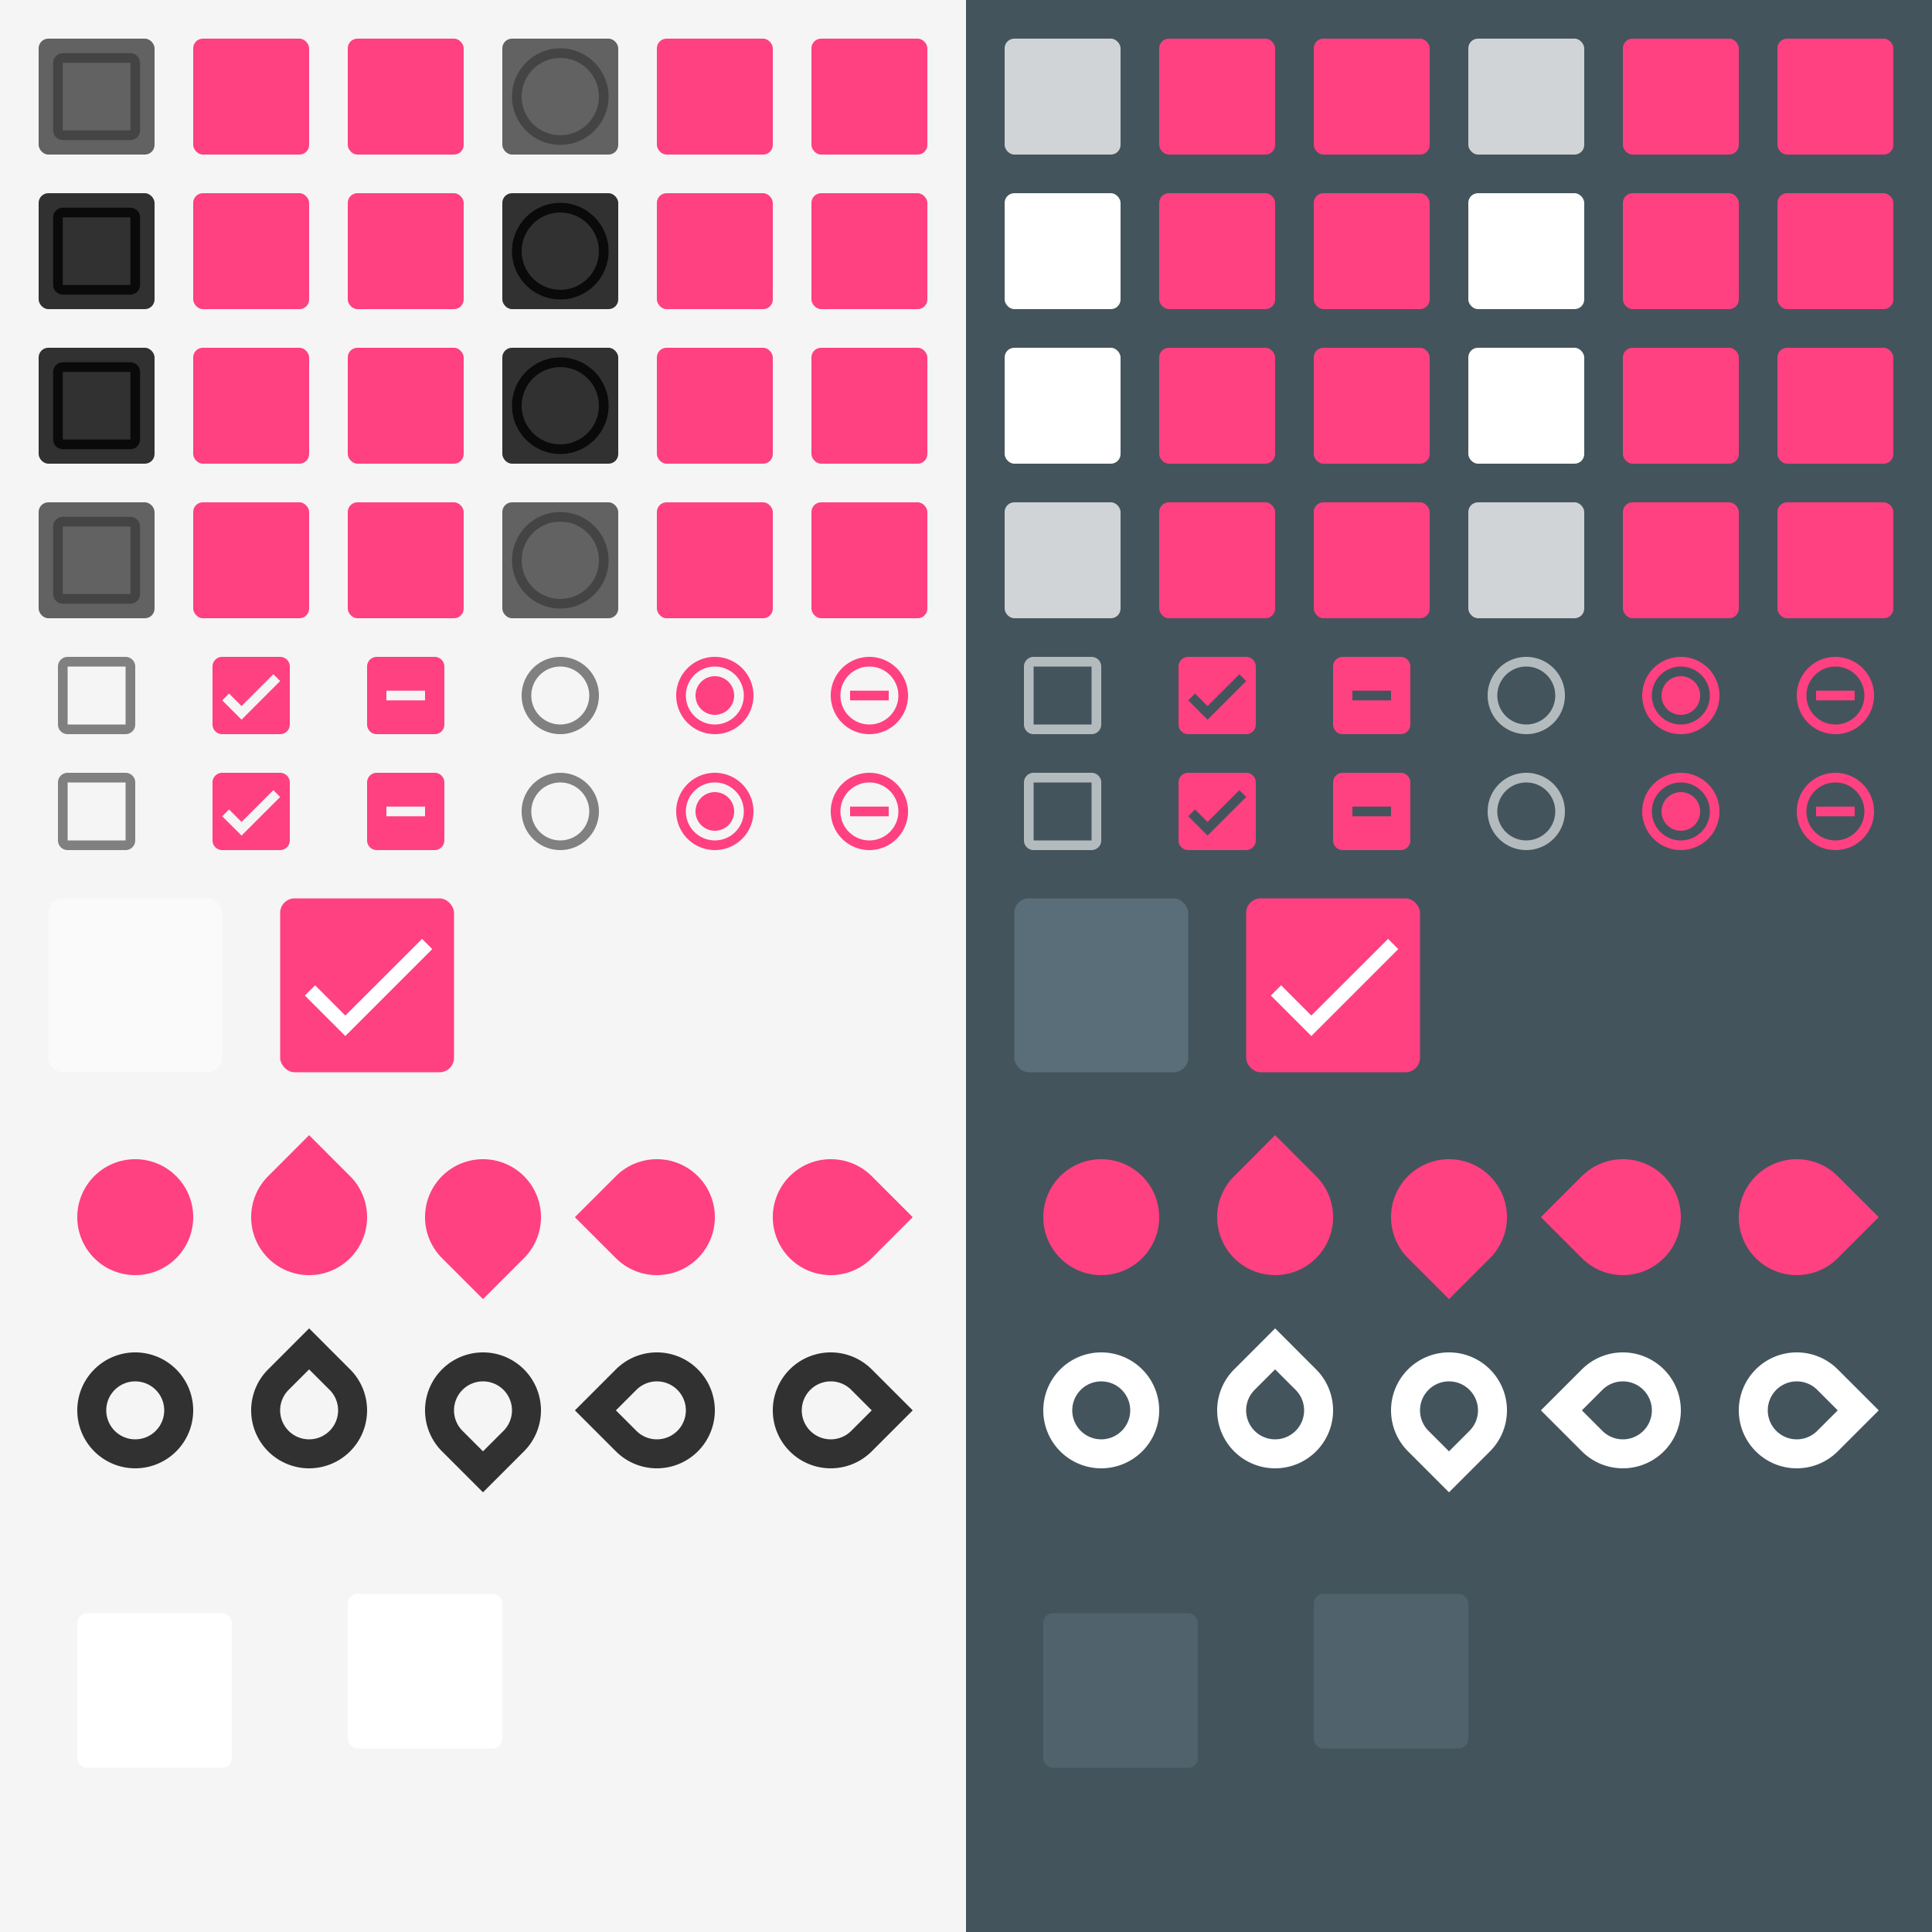 <svg xmlns="http://www.w3.org/2000/svg" xmlns:xlink="http://www.w3.org/1999/xlink" xmlns:sodipodi="http://sodipodi.sourceforge.net/DTD/sodipodi-0.dtd" xmlns:inkscape="http://www.inkscape.org/namespaces/inkscape" width="400" height="400" viewBox="0 0 400 400">
  <sodipodi:namedview showgrid="true">
    <inkscape:grid empspacing="4"/>
  </sodipodi:namedview>

  <rect sodipodi:insensitive="true" width="200" height="400" fill="url(#color-bg)"/>
  <rect sodipodi:insensitive="true" width="200" height="400" fill="url(#color-bg-dark)" x="200"/>

  <defs>
    <filter id="1" color-interpolation-filters="sRGB" x="0" y="0" width="1" height="1">
      <!-- <feDropShadow dx="0" dy="1" stdDeviation="1.5" flood-color="#000000" flood-opacity="0.12"/> -->
      <!-- <feDropShadow dx="0" dy="1" stdDeviation="1" flood-color="#000000" flood-opacity="0.24"/> -->

      <feFlood flood-color="#000000" flood-opacity="0.12" result="flood"/>
      <feComposite operator="in" in="flood" in2="SourceGraphic" result="composite1"/>
      <feGaussianBlur stdDeviation="1.5" in="composite1" result="blur"/>
      <feOffset dx="0" dy="1" result="offset"/>
      <feComposite in="SourceGraphic" in2="offset" result="fbSourceGraphic"/>

      <feFlood flood-color="#000000" flood-opacity="0.24" in="fbSourceGraphic" result="flood"/>
      <feComposite operator="in" in="flood" in2="fbSourceGraphic" result="composite1"/>
      <feGaussianBlur stdDeviation="1" in="composite1" result="blur"/>
      <feOffset dx="0" dy="1" result="offset"/>
      <feComposite in="fbSourceGraphic" in2="offset" result="composite2"/>
    </filter>

    <filter id="2" color-interpolation-filters="sRGB" x="0" y="0" width="1" height="1">
      <!-- <feDropShadow dx="0" dy="3" stdDeviation="3" flood-color="#000000" flood-opacity="0.16"/> -->
      <!-- <feDropShadow dx="0" dy="3" stdDeviation="3" flood-color="#000000" flood-opacity="0.23"/> -->

      <feFlood flood-color="#000000" flood-opacity="0.16" result="flood"/>
      <feComposite operator="in" in="flood" in2="SourceGraphic" result="composite1"/>
      <feGaussianBlur stdDeviation="3" in="composite1" result="blur"/>
      <feOffset dx="0" dy="3" result="offset"/>
      <feComposite in="SourceGraphic" in2="offset" result="fbSourceGraphic"/>

      <feFlood flood-color="#000000" flood-opacity="0.23" in="fbSourceGraphic" result="flood"/>
      <feComposite operator="in" in="flood" in2="fbSourceGraphic" result="composite1"/>
      <feGaussianBlur stdDeviation="3" in="composite1" result="blur"/>
      <feOffset dx="0" dy="3" result="offset"/>
      <feComposite in="fbSourceGraphic" in2="offset" result="composite2"/>
    </filter>

    <path id="checkbox-unchecked-path" d="M19 5v14H5V5h14m0-2H5c-1.1 0-2 .9-2 2v14c0 1.1.9 2 2 2h14c1.1 0 2-.9 2-2V5c0-1.1-.9-2-2-2z"/>
    <path id="checkbox-checked-path" d="M19 3H5c-1.11 0-2 .9-2 2v14c0 1.1.89 2 2 2h14c1.11 0 2-.9 2-2V5c0-1.1-.89-2-2-2zm-9 14l-5-5 1.41-1.41L10 14.17l7.59-7.59L19 8l-9 9z"/>
    <path id="checkbox-mixed-path" d="M19 3H5c-1.1 0-2 .9-2 2v14c0 1.1.9 2 2 2h14c1.1 0 2-.9 2-2V5c0-1.1-.9-2-2-2zm-2 10H7v-2h10v2z"/>
    <path id="radio-unchecked-path" d="M12 2C6.48 2 2 6.48 2 12s4.48 10 10 10 10-4.48 10-10S17.52 2 12 2zm0 18c-4.42 0-8-3.58-8-8s3.58-8 8-8 8 3.58 8 8-3.58 8-8 8z"/>
    <path id="radio-checked-path" d="M12 7c-2.76 0-5 2.24-5 5s2.24 5 5 5 5-2.24 5-5-2.24-5-5-5zm0-5C6.48 2 2 6.48 2 12s4.48 10 10 10 10-4.48 10-10S17.52 2 12 2zm0 18c-4.42 0-8-3.58-8-8s3.58-8 8-8 8 3.58 8 8-3.58 8-8 8z"/>
    <path id="radio-mixed-path" d="m12 2c-5.52 0-10 4.48-10 10s4.48 10 10 10 10-4.48 10-10-4.48-10-10-10zm0 2c4.42 0 8 3.58 8 8s-3.58 8-8 8-8-3.58-8-8 3.58-8 8-8zm-5 7v2h10v-2h-10z"/>

    <path id="menu-checkbox-unchecked-path" d="m2 0a2 2 0 0 0 -2 2v12a2 2 0 0 0 2 2h12a2 2 0 0 0 2 -2v-12a2 2 0 0 0 -2 -2h-12zm0 2h12v12h-12v-12z"/>
    <path id="menu-checkbox-checked-path" d="m2 0a2 2 0 0 0 -2 2v12a2 2 0 0 0 2 2h12a2 2 0 0 0 2 -2v-12a2 2 0 0 0 -2 -2h-12zm10.6 3.59l1.41 1.41-8 8-4-4 1.41-1.41 2.59 2.59 6.59-6.59z"/>
    <path id="menu-checkbox-mixed-path" d="m2 0a2 2 0 0 0 -2 2v12a2 2 0 0 0 2 2h12a2 2 0 0 0 2 -2v-12a2 2 0 0 0 -2 -2h-12zm2 7h8v2h-8v-2z"/>
    <path id="menu-radio-unchecked-path" d="m8 0a8 8 0 0 0 -8 8 8 8 0 0 0 8 8 8 8 0 0 0 8 -8 8 8 0 0 0 -8 -8zm0 2a6 6 0 0 1 6 6 6 6 0 0 1 -6 6 6 6 0 0 1 -6 -6 6 6 0 0 1 6 -6z"/>
    <path id="menu-radio-checked-path" d="m8 0a8 8 0 0 0 -8 8 8 8 0 0 0 8 8 8 8 0 0 0 8 -8 8 8 0 0 0 -8 -8zm0 2a6 6 0 0 1 6 6 6 6 0 0 1 -6 6 6 6 0 0 1 -6 -6 6 6 0 0 1 6 -6zm0 2a4 4 0 0 0 -4 4 4 4 0 0 0 4 4 4 4 0 0 0 4 -4 4 4 0 0 0 -4 -4z"/>
    <path id="menu-radio-mixed-path" d="m8 0a8 8 0 0 0 -8 8 8 8 0 0 0 8 8 8 8 0 0 0 8 -8 8 8 0 0 0 -8 -8zm0 2a6 6 0 0 1 6 6 6 6 0 0 1 -6 6 6 6 0 0 1 -6 -6 6 6 0 0 1 6 -6zm-4 5v2h8v-2h-8z"/>

    <rect id="button-fill" width="24" height="24" rx="2" ry="2"/>
    <path id="check-path" d="M9 16.17L4.83 12l-1.42 1.41L9 19 21 7l-1.41-1.41z"/>

    <path id="slider-fill" d="M 24,12 A 12,12 0 0 1 12,24 12,12 0 0 1 0,12 12,12 0 0 1 12,0 12,12 0 0 1 24,12 Z"/>
    <path id="slider-stroke" d="M 12 0 A 12 12 0 0 0 0 12 A 12 12 0 0 0 12 24 A 12 12 0 0 0 24 12 A 12 12 0 0 0 12 0 z M 12 6 A 6 6 0 0 1 18 12 A 6 6 0 0 1 12 18 A 6 6 0 0 1 6 12 A 6 6 0 0 1 12 6 z"/>
    <path id="marks-slider-fill" d="M 12 0 A 12 12 0 0 0 0 12 A 12 12 0 0 0 12 24 L 24 24 L 24 12 A 12 12 0 0 0 12 0 z"/>
    <path id="marks-slider-stroke" d="M 12 0 A 12 12 0 0 0 0 12 A 12 12 0 0 0 12 24 L 24 24 L 24 12 A 12 12 0 0 0 12 0 z M 12 6 A 6 6 0 0 1 18 12 L 18 18 L 12 18 A 6 6 0 0 1 6 12 A 6 6 0 0 1 12 6 z"/>

    <rect id="box-fill" width="32" height="32" rx="2" ry="2"/>

    <rect id="16x16" width="16" height="16" opacity="0"/>
    <rect id="24x24" width="24" height="24" opacity="0"/>
    <rect id="24x30" width="24" height="30" opacity="0"/>
    <rect id="40x40" width="40" height="40" opacity="0"/>
    <rect id="48x48" width="48" height="48" opacity="0"/>

    <!-- <solidColor id="color-dark" solid-color="#000000" solid-opacity="0.8"/> -->
    <!-- <solidColor id="color-light" solid-color="#FFFFFF"/> -->

    <linearGradient id="color-dark">
      <stop stop-color="#000000" stop-opacity="0.8"/>
    </linearGradient>

    <linearGradient id="color-light">
      <stop stop-color="#FFFFFF"/>
    </linearGradient>

    <linearGradient id="color-accent">
      <stop stop-color="#FF4081"/>
    </linearGradient>

    <linearGradient id="color-bg">
      <stop stop-color="#F5F5F5"/>
    </linearGradient>

    <linearGradient id="color-bg-dark">
      <stop stop-color="#44545c"/>
    </linearGradient>

    <linearGradient id="color-bg-lighter">
      <stop stop-color="#FAFAFA"/>
    </linearGradient>

    <linearGradient id="color-bg-lighter-dark">
      <stop stop-color="#596e79"/>
    </linearGradient>

    <linearGradient id="color-base">
      <stop stop-color="#FFFFFF"/>
    </linearGradient>

    <linearGradient id="color-base-dark">
      <stop stop-color="#50636c"/>
    </linearGradient>

    <g id="base-checkbox" opacity="0.75">
      <use xlink:href="#button-fill" opacity="0"/>
      <use xlink:href="#checkbox-unchecked-path"/>
    </g>
    <use xlink:href="#base-checkbox" id="base-checkbox-unchecked" fill="url(#color-dark)"/>
    <use xlink:href="#base-checkbox" id="base-checkbox-unchecked-dark" fill="url(#color-light)"/>

    <g id="base-checkbox-hover">
      <use xlink:href="#button-fill" opacity="0.15"/>
      <use xlink:href="#checkbox-unchecked-path"/>
    </g>
    <use xlink:href="#base-checkbox-hover" id="base-checkbox-unchecked-hover" fill="url(#color-dark)"/>
    <use xlink:href="#base-checkbox-hover" id="base-checkbox-unchecked-hover-dark" fill="url(#color-light)"/>

    <g id="base-checkbox-active">
      <use xlink:href="#button-fill" opacity="0.3"/>
      <use xlink:href="#checkbox-unchecked-path"/>
    </g>
    <use xlink:href="#base-checkbox-active" id="base-checkbox-unchecked-active" fill="url(#color-dark)"/>
    <use xlink:href="#base-checkbox-active" id="base-checkbox-unchecked-active-dark" fill="url(#color-light)"/>

    <use xlink:href="#base-checkbox-unchecked" id="base-checkbox-unchecked-disabled" opacity="0.4"/>
    <use xlink:href="#base-checkbox-unchecked-dark" id="base-checkbox-unchecked-disabled-dark" opacity="0.4"/>

    <g id="base-checkbox-checked" fill="url(#color-accent)">
      <use xlink:href="#button-fill" opacity="0"/>
      <use xlink:href="#checkbox-checked-path"/>
    </g>

    <g id="base-checkbox-checked-hover" fill="url(#color-accent)">
      <use xlink:href="#button-fill" opacity="0.15"/>
      <use xlink:href="#checkbox-checked-path"/>
    </g>

    <g id="base-checkbox-checked-active" fill="url(#color-accent)">
      <use xlink:href="#button-fill" opacity="0.3"/>
      <use xlink:href="#checkbox-checked-path"/>
    </g>

    <use xlink:href="#base-checkbox-checked" id="base-checkbox-checked-disabled" opacity="0.4"/>

    <g id="base-checkbox-mixed" fill="url(#color-accent)">
      <use xlink:href="#button-fill" opacity="0"/>
      <use xlink:href="#checkbox-mixed-path"/>
    </g>

    <g id="base-checkbox-mixed-hover" fill="url(#color-accent)">
      <use xlink:href="#button-fill" opacity="0.15"/>
      <use xlink:href="#checkbox-mixed-path"/>
    </g>

    <g id="base-checkbox-mixed-active" fill="url(#color-accent)">
      <use xlink:href="#button-fill" opacity="0.3"/>
      <use xlink:href="#checkbox-mixed-path"/>
    </g>

    <use xlink:href="#base-checkbox-mixed" id="base-checkbox-mixed-disabled" opacity="0.4"/>

    <g id="base-radio" opacity="0.75">
      <use xlink:href="#button-fill" opacity="0"/>
      <use xlink:href="#radio-unchecked-path"/>
    </g>
    <use xlink:href="#base-radio" id="base-radio-unchecked" fill="url(#color-dark)"/>
    <use xlink:href="#base-radio" id="base-radio-unchecked-dark" fill="url(#color-light)"/>

    <g id="base-radio-hover">
      <use xlink:href="#button-fill" opacity="0.15"/>
      <use xlink:href="#radio-unchecked-path"/>
    </g>
    <use xlink:href="#base-radio-hover" id="base-radio-unchecked-hover" fill="url(#color-dark)"/>
    <use xlink:href="#base-radio-hover" id="base-radio-unchecked-hover-dark" fill="url(#color-light)"/>

    <g id="base-radio-active">
      <use xlink:href="#button-fill" opacity="0.3"/>
      <use xlink:href="#radio-unchecked-path"/>
    </g>
    <use xlink:href="#base-radio-active" id="base-radio-unchecked-active" fill="url(#color-dark)"/>
    <use xlink:href="#base-radio-active" id="base-radio-unchecked-active-dark" fill="url(#color-light)"/>

    <use xlink:href="#base-radio-unchecked" id="base-radio-unchecked-disabled" opacity="0.4"/>
    <use xlink:href="#base-radio-unchecked-dark" id="base-radio-unchecked-disabled-dark" opacity="0.4"/>

    <g id="base-radio-checked" fill="url(#color-accent)">
      <use xlink:href="#button-fill" opacity="0"/>
      <use xlink:href="#radio-checked-path"/>
    </g>

    <g id="base-radio-checked-hover" fill="url(#color-accent)">
      <use xlink:href="#button-fill" opacity="0.15"/>
      <use xlink:href="#radio-checked-path"/>
    </g>

    <g id="base-radio-checked-active" fill="url(#color-accent)">
      <use xlink:href="#button-fill" opacity="0.3"/>
      <use xlink:href="#radio-checked-path"/>
    </g>

    <use xlink:href="#base-radio-checked" id="base-radio-checked-disabled" opacity="0.4"/>

    <g id="base-radio-mixed" fill="url(#color-accent)">
      <use xlink:href="#button-fill" opacity="0"/>
      <use xlink:href="#radio-mixed-path"/>
    </g>

    <g id="base-radio-mixed-hover" fill="url(#color-accent)">
      <use xlink:href="#button-fill" opacity="0.15"/>
      <use xlink:href="#radio-mixed-path"/>
    </g>

    <g id="base-radio-mixed-active" fill="url(#color-accent)">
      <use xlink:href="#button-fill" opacity="0.3"/>
      <use xlink:href="#radio-mixed-path"/>
    </g>

    <use xlink:href="#base-radio-mixed" id="base-radio-mixed-disabled" opacity="0.4"/>

    <g id="base-menu-checkbox" opacity="0.6">
      <use xlink:href="#16x16"/>
      <use xlink:href="#menu-checkbox-unchecked-path"/>
    </g>
    <use xlink:href="#base-menu-checkbox" id="base-menu-checkbox-unchecked" fill="url(#color-dark)"/>
    <use xlink:href="#base-menu-checkbox" id="base-menu-checkbox-unchecked-dark" fill="url(#color-light)"/>

    <use xlink:href="#base-menu-checkbox-unchecked" id="base-menu-checkbox-unchecked-disabled" opacity="0.4"/>
    <use xlink:href="#base-menu-checkbox-unchecked-dark" id="base-menu-checkbox-unchecked-disabled-dark" opacity="0.4"/>

    <g id="base-menu-checkbox-checked" fill="url(#color-accent)">
      <use xlink:href="#16x16"/>
      <use xlink:href="#menu-checkbox-checked-path"/>
    </g>

    <use xlink:href="#base-menu-checkbox-checked" id="base-menu-checkbox-checked-disabled" opacity="0.4"/>

    <g id="base-menu-checkbox-mixed" fill="url(#color-accent)">
      <use xlink:href="#16x16"/>
      <use xlink:href="#menu-checkbox-mixed-path"/>
    </g>

    <use xlink:href="#base-menu-checkbox-mixed" id="base-menu-checkbox-mixed-disabled" opacity="0.4"/>

    <g id="base-menu-radio" opacity="0.6">
      <use xlink:href="#16x16"/>
      <use xlink:href="#menu-radio-unchecked-path"/>
    </g>
    <use xlink:href="#base-menu-radio" id="base-menu-radio-unchecked" fill="url(#color-dark)"/>
    <use xlink:href="#base-menu-radio" id="base-menu-radio-unchecked-dark" fill="url(#color-light)"/>

    <use xlink:href="#base-menu-radio-unchecked" id="base-menu-radio-unchecked-disabled" opacity="0.4"/>
    <use xlink:href="#base-menu-radio-unchecked-dark" id="base-menu-radio-unchecked-disabled-dark" opacity="0.4"/>

    <g id="base-menu-radio-checked" fill="url(#color-accent)">
      <use xlink:href="#16x16"/>
      <use xlink:href="#menu-radio-checked-path"/>
    </g>

    <use xlink:href="#base-menu-radio-checked" id="base-menu-radio-checked-disabled" opacity="0.4"/>

    <g id="base-menu-radio-mixed" fill="url(#color-accent)">
      <use xlink:href="#16x16"/>
      <use xlink:href="#menu-radio-mixed-path"/>
    </g>

    <use xlink:href="#base-menu-radio-mixed" id="base-menu-radio-mixed-disabled" opacity="0.4"/>

    <g id="base-selectionmode-checkbox-unchecked">
      <use xlink:href="#40x40"/>
      <use xlink:href="#button-fill" transform="matrix(1.5,0,0,1.5,2,2)" fill="url(#color-bg-lighter)"/>
    </g>

    <g id="base-selectionmode-checkbox-unchecked-dark">
      <use xlink:href="#40x40"/>
      <use xlink:href="#button-fill" transform="matrix(1.5,0,0,1.5,2,2)" fill="url(#color-bg-lighter-dark)"/>
    </g>

    <g id="base-selectionmode-checkbox-checked">
      <use xlink:href="#40x40"/>
      <use xlink:href="#button-fill" transform="matrix(1.5,0,0,1.5,2,2)" fill="url(#color-accent)"/>
      <use xlink:href="#check-path" transform="matrix(1.5,0,0,1.5,2,2)" fill="url(#color-light)"/>
    </g>

    <g id="base-scale-slider">
      <use xlink:href="#24x24"/>
      <use xlink:href="#slider-fill" fill="url(#color-accent)"/>
    </g>

    <g id="base-scale-slider-disabled">
      <use xlink:href="#24x24"/>
      <use xlink:href="#slider-fill" fill="url(#color-bg)"/>
      <use xlink:href="#slider-stroke" fill="url(#color-dark)" opacity="0.12"/>
    </g>

    <g id="base-scale-slider-disabled-dark">
      <use xlink:href="#24x24"/>
      <use xlink:href="#slider-fill" fill="url(#color-bg-dark)"/>
      <use xlink:href="#slider-stroke" fill="url(#color-light)" opacity="0.12"/>
    </g>

    <g id="base-scale-horz-marks-after-slider">
      <use xlink:href="#24x30"/>
      <use xlink:href="#marks-slider-fill" transform="rotate(45,12,12)" fill="url(#color-accent)"/>
    </g>
    <use xlink:href="#base-scale-horz-marks-after-slider" id="base-scale-vert-marks-before-slider" transform="rotate(90,12,12)"/>
    <use xlink:href="#base-scale-horz-marks-after-slider" id="base-scale-horz-marks-before-slider" transform="rotate(180,12,12)"/>
    <use xlink:href="#base-scale-horz-marks-after-slider" id="base-scale-vert-marks-after-slider" transform="rotate(270,12,12)"/>

    <g id="base-scale-horz-marks-after-slider-disabled">
      <use xlink:href="#24x30"/>
      <use xlink:href="#marks-slider-fill" transform="rotate(45,12,12)" fill="url(#color-bg)"/>
      <use xlink:href="#marks-slider-stroke" transform="rotate(45,12,12)" fill="url(#color-dark)" opacity="0.12"/>
    </g>
    <use xlink:href="#base-scale-horz-marks-after-slider-disabled" id="base-scale-vert-marks-before-slider-disabled" transform="rotate(90,12,12)"/>
    <use xlink:href="#base-scale-horz-marks-after-slider-disabled" id="base-scale-horz-marks-before-slider-disabled" transform="rotate(180,12,12)"/>
    <use xlink:href="#base-scale-horz-marks-after-slider-disabled" id="base-scale-vert-marks-after-slider-disabled" transform="rotate(270,12,12)"/>

    <g id="base-scale-horz-marks-after-slider-disabled-dark">
      <use xlink:href="#24x30"/>
      <use xlink:href="#marks-slider-fill" transform="rotate(45,12,12)" fill="url(#color-bg-dark)"/>
      <use xlink:href="#marks-slider-stroke" transform="rotate(45,12,12)" fill="url(#color-light)" opacity="0.12"/>
    </g>
    <use xlink:href="#base-scale-horz-marks-after-slider-disabled-dark" id="base-scale-vert-marks-before-slider-disabled-dark" transform="rotate(90,12,12)"/>
    <use xlink:href="#base-scale-horz-marks-after-slider-disabled-dark" id="base-scale-horz-marks-before-slider-disabled-dark" transform="rotate(180,12,12)"/>
    <use xlink:href="#base-scale-horz-marks-after-slider-disabled-dark" id="base-scale-vert-marks-after-slider-disabled-dark" transform="rotate(270,12,12)"/>

    <g id="base-box">
      <use xlink:href="#48x48"/>
      <use xlink:href="#box-fill" x="8" y="8" fill="url(#color-base)"/>
    </g>

    <g id="base-box-dark">
      <use xlink:href="#48x48"/>
      <use xlink:href="#box-fill" x="8" y="8" fill="url(#color-base-dark)"/>
    </g>
  </defs>

  <use x="8"   y="8"   xlink:href="#base-checkbox-unchecked" id="checkbox-unchecked"/>
  <use x="8"   y="40"  xlink:href="#base-checkbox-unchecked-hover" id="checkbox-unchecked-hover"/>
  <use x="8"   y="72"  xlink:href="#base-checkbox-unchecked-active" id="checkbox-unchecked-active"/>
  <use x="8"   y="104" xlink:href="#base-checkbox-unchecked-disabled" id="checkbox-unchecked-disabled"/>

  <use x="40"  y="8"   xlink:href="#base-checkbox-checked" id="checkbox-checked"/>
  <use x="40"  y="40"  xlink:href="#base-checkbox-checked-hover" id="checkbox-checked-hover"/>
  <use x="40"  y="72"  xlink:href="#base-checkbox-checked-active" id="checkbox-checked-active"/>
  <use x="40"  y="104" xlink:href="#base-checkbox-checked-disabled" id="checkbox-checked-disabled"/>

  <use x="72"  y="8"   xlink:href="#base-checkbox-mixed" id="checkbox-mixed"/>
  <use x="72"  y="40"  xlink:href="#base-checkbox-mixed-hover" id="checkbox-mixed-hover"/>
  <use x="72"  y="72"  xlink:href="#base-checkbox-mixed-active" id="checkbox-mixed-active"/>
  <use x="72"  y="104" xlink:href="#base-checkbox-mixed-disabled" id="checkbox-mixed-disabled"/>

  <use x="104" y="8"   xlink:href="#base-radio-unchecked" id="radio-unchecked"/>
  <use x="104" y="40"  xlink:href="#base-radio-unchecked-hover" id="radio-unchecked-hover"/>
  <use x="104" y="72"  xlink:href="#base-radio-unchecked-active" id="radio-unchecked-active"/>
  <use x="104" y="104" xlink:href="#base-radio-unchecked-disabled" id="radio-unchecked-disabled"/>

  <use x="136" y="8"   xlink:href="#base-radio-checked" id="radio-checked"/>
  <use x="136" y="40"  xlink:href="#base-radio-checked-hover" id="radio-checked-hover"/>
  <use x="136" y="72"  xlink:href="#base-radio-checked-active" id="radio-checked-active"/>
  <use x="136" y="104" xlink:href="#base-radio-checked-disabled" id="radio-checked-disabled"/>

  <use x="168" y="8"   xlink:href="#base-radio-mixed" id="radio-mixed"/>
  <use x="168" y="40"  xlink:href="#base-radio-mixed-hover" id="radio-mixed-hover"/>
  <use x="168" y="72"  xlink:href="#base-radio-mixed-active" id="radio-mixed-active"/>
  <use x="168" y="104" xlink:href="#base-radio-mixed-disabled" id="radio-mixed-disabled"/>

  <use x="12"  y="136" xlink:href="#base-menu-checkbox-unchecked" id="menu-checkbox-unchecked"/>
  <use x="12"  y="160" xlink:href="#base-menu-checkbox-unchecked-disabled" id="menu-checkbox-unchecked-disabled"/>

  <use x="44"  y="136" xlink:href="#base-menu-checkbox-checked" id="menu-checkbox-checked"/>
  <use x="44"  y="160" xlink:href="#base-menu-checkbox-checked-disabled" id="menu-checkbox-checked-disabled"/>

  <use x="76"  y="136" xlink:href="#base-menu-checkbox-mixed" id="menu-checkbox-mixed"/>
  <use x="76"  y="160" xlink:href="#base-menu-checkbox-mixed-disabled" id="menu-checkbox-mixed-disabled"/>

  <use x="108" y="136" xlink:href="#base-menu-radio-unchecked" id="menu-radio-unchecked"/>
  <use x="108" y="160" xlink:href="#base-menu-radio-unchecked-disabled" id="menu-radio-unchecked-disabled"/>

  <use x="140" y="136" xlink:href="#base-menu-radio-checked" id="menu-radio-checked"/>
  <use x="140" y="160" xlink:href="#base-menu-radio-checked-disabled" id="menu-radio-checked-disabled"/>

  <use x="172" y="136" xlink:href="#base-menu-radio-mixed" id="menu-radio-mixed"/>
  <use x="172" y="160" xlink:href="#base-menu-radio-mixed-disabled" id="menu-radio-mixed-disabled"/>

  <use x="8"   y="184" xlink:href="#base-selectionmode-checkbox-unchecked" id="selectionmode-checkbox-unchecked"/>
  <use x="56"  y="184" xlink:href="#base-selectionmode-checkbox-checked" id="selectionmode-checkbox-checked"/>

  <use x="16"  y="240" xlink:href="#base-scale-slider" id="scale-slider"/>
  <use x="16"  y="280" xlink:href="#base-scale-slider-disabled" id="scale-slider-disabled"/>

  <use x="52"  y="240" xlink:href="#base-scale-horz-marks-before-slider" id="scale-horz-marks-before-slider"/>
  <use x="52"  y="280" xlink:href="#base-scale-horz-marks-before-slider-disabled" id="scale-horz-marks-before-slider-disabled"/>

  <use x="88"  y="240" xlink:href="#base-scale-horz-marks-after-slider" id="scale-horz-marks-after-slider"/>
  <use x="88"  y="280" xlink:href="#base-scale-horz-marks-after-slider-disabled" id="scale-horz-marks-after-slider-disabled"/>

  <use x="124" y="240" xlink:href="#base-scale-vert-marks-before-slider" id="scale-vert-marks-before-slider"/>
  <use x="124" y="280" xlink:href="#base-scale-vert-marks-before-slider-disabled" id="scale-vert-marks-before-slider-disabled"/>

  <use x="160" y="240" xlink:href="#base-scale-vert-marks-after-slider" id="scale-vert-marks-after-slider"/>
  <use x="160" y="280" xlink:href="#base-scale-vert-marks-after-slider-disabled" id="scale-vert-marks-after-slider-disabled"/>

  <use x="8"   y="320" xlink:href="#base-box" filter="url(#2)" id="box-shadow"/>
  <use x="64"  y="320" xlink:href="#base-box" filter="url(#1)" id="box-shadow-backdrop"/>


  <use x="208" y="8"   xlink:href="#base-checkbox-unchecked-dark" id="checkbox-unchecked-dark"/>
  <use x="208" y="40"  xlink:href="#base-checkbox-unchecked-hover-dark" id="checkbox-unchecked-hover-dark"/>
  <use x="208" y="72"  xlink:href="#base-checkbox-unchecked-active-dark" id="checkbox-unchecked-active-dark"/>
  <use x="208" y="104" xlink:href="#base-checkbox-unchecked-disabled-dark" id="checkbox-unchecked-disabled-dark"/>

  <use x="240" y="8"   xlink:href="#base-checkbox-checked" id="checkbox-checked-dark"/>
  <use x="240" y="40"  xlink:href="#base-checkbox-checked-hover" id="checkbox-checked-hover-dark"/>
  <use x="240" y="72"  xlink:href="#base-checkbox-checked-active" id="checkbox-checked-active-dark"/>
  <use x="240" y="104" xlink:href="#base-checkbox-checked-disabled" id="checkbox-checked-disabled-dark"/>

  <use x="272" y="8"   xlink:href="#base-checkbox-mixed" id="checkbox-mixed-dark"/>
  <use x="272" y="40"  xlink:href="#base-checkbox-mixed-hover" id="checkbox-mixed-hover-dark"/>
  <use x="272" y="72"  xlink:href="#base-checkbox-mixed-active" id="checkbox-mixed-active-dark"/>
  <use x="272" y="104" xlink:href="#base-checkbox-mixed-disabled" id="checkbox-mixed-disabled-dark"/>

  <use x="304" y="8"   xlink:href="#base-radio-unchecked-dark" id="radio-unchecked-dark"/>
  <use x="304" y="40"  xlink:href="#base-radio-unchecked-hover-dark" id="radio-unchecked-hover-dark"/>
  <use x="304" y="72"  xlink:href="#base-radio-unchecked-active-dark" id="radio-unchecked-active-dark"/>
  <use x="304" y="104" xlink:href="#base-radio-unchecked-disabled-dark" id="radio-unchecked-disabled-dark"/>

  <use x="336" y="8"   xlink:href="#base-radio-checked" id="radio-checked-dark"/>
  <use x="336" y="40"  xlink:href="#base-radio-checked-hover" id="radio-checked-hover-dark"/>
  <use x="336" y="72"  xlink:href="#base-radio-checked-active" id="radio-checked-active-dark"/>
  <use x="336" y="104" xlink:href="#base-radio-checked-disabled" id="radio-checked-disabled-dark"/>

  <use x="368" y="8"   xlink:href="#base-radio-mixed" id="radio-mixed-dark"/>
  <use x="368" y="40"  xlink:href="#base-radio-mixed-hover" id="radio-mixed-hover-dark"/>
  <use x="368" y="72"  xlink:href="#base-radio-mixed-active" id="radio-mixed-active-dark"/>
  <use x="368" y="104" xlink:href="#base-radio-mixed-disabled" id="radio-mixed-disabled-dark"/>

  <use x="212" y="136" xlink:href="#base-menu-checkbox-unchecked-dark" id="menu-checkbox-unchecked-dark"/>
  <use x="212" y="160" xlink:href="#base-menu-checkbox-unchecked-disabled-dark" id="menu-checkbox-unchecked-disabled-dark"/>

  <use x="244" y="136" xlink:href="#base-menu-checkbox-checked" id="menu-checkbox-checked-dark"/>
  <use x="244" y="160" xlink:href="#base-menu-checkbox-checked-disabled" id="menu-checkbox-checked-disabled-dark"/>

  <use x="276" y="136" xlink:href="#base-menu-checkbox-mixed" id="menu-checkbox-mixed-dark"/>
  <use x="276" y="160" xlink:href="#base-menu-checkbox-mixed-disabled" id="menu-checkbox-mixed-disabled-dark"/>

  <use x="308" y="136" xlink:href="#base-menu-radio-unchecked-dark" id="menu-radio-unchecked-dark"/>
  <use x="308" y="160" xlink:href="#base-menu-radio-unchecked-disabled-dark" id="menu-radio-unchecked-disabled-dark"/>

  <use x="340" y="136" xlink:href="#base-menu-radio-checked" id="menu-radio-checked-dark"/>
  <use x="340" y="160" xlink:href="#base-menu-radio-checked-disabled" id="menu-radio-checked-disabled-dark"/>

  <use x="372" y="136" xlink:href="#base-menu-radio-mixed" id="menu-radio-mixed-dark"/>
  <use x="372" y="160" xlink:href="#base-menu-radio-mixed-disabled" id="menu-radio-mixed-disabled-dark"/>

  <use x="208" y="184" xlink:href="#base-selectionmode-checkbox-unchecked-dark" id="selectionmode-checkbox-unchecked-dark"/>
  <use x="256" y="184" xlink:href="#base-selectionmode-checkbox-checked" id="selectionmode-checkbox-checked-dark"/>

  <use x="216" y="240" xlink:href="#base-scale-slider" id="scale-slider-dark"/>
  <use x="216" y="280" xlink:href="#base-scale-slider-disabled-dark" id="scale-slider-disabled-dark"/>

  <use x="252" y="240" xlink:href="#base-scale-horz-marks-before-slider" id="scale-horz-marks-before-slider-dark"/>
  <use x="252" y="280" xlink:href="#base-scale-horz-marks-before-slider-disabled-dark" id="scale-horz-marks-before-slider-disabled-dark"/>

  <use x="288" y="240" xlink:href="#base-scale-horz-marks-after-slider" id="scale-horz-marks-after-slider-dark"/>
  <use x="288" y="280" xlink:href="#base-scale-horz-marks-after-slider-disabled-dark" id="scale-horz-marks-after-slider-disabled-dark"/>

  <use x="324" y="240" xlink:href="#base-scale-vert-marks-before-slider" id="scale-vert-marks-before-slider-dark"/>
  <use x="324" y="280" xlink:href="#base-scale-vert-marks-before-slider-disabled-dark" id="scale-vert-marks-before-slider-disabled-dark"/>

  <use x="360" y="240" xlink:href="#base-scale-vert-marks-after-slider" id="scale-vert-marks-after-slider-dark"/>
  <use x="360" y="280" xlink:href="#base-scale-vert-marks-after-slider-disabled-dark" id="scale-vert-marks-after-slider-disabled-dark"/>

  <use x="208" y="320" xlink:href="#base-box-dark" filter="url(#2)" id="box-shadow-dark"/>
  <use x="264" y="320" xlink:href="#base-box-dark" filter="url(#1)" id="box-shadow-backdrop-dark"/>
</svg>
